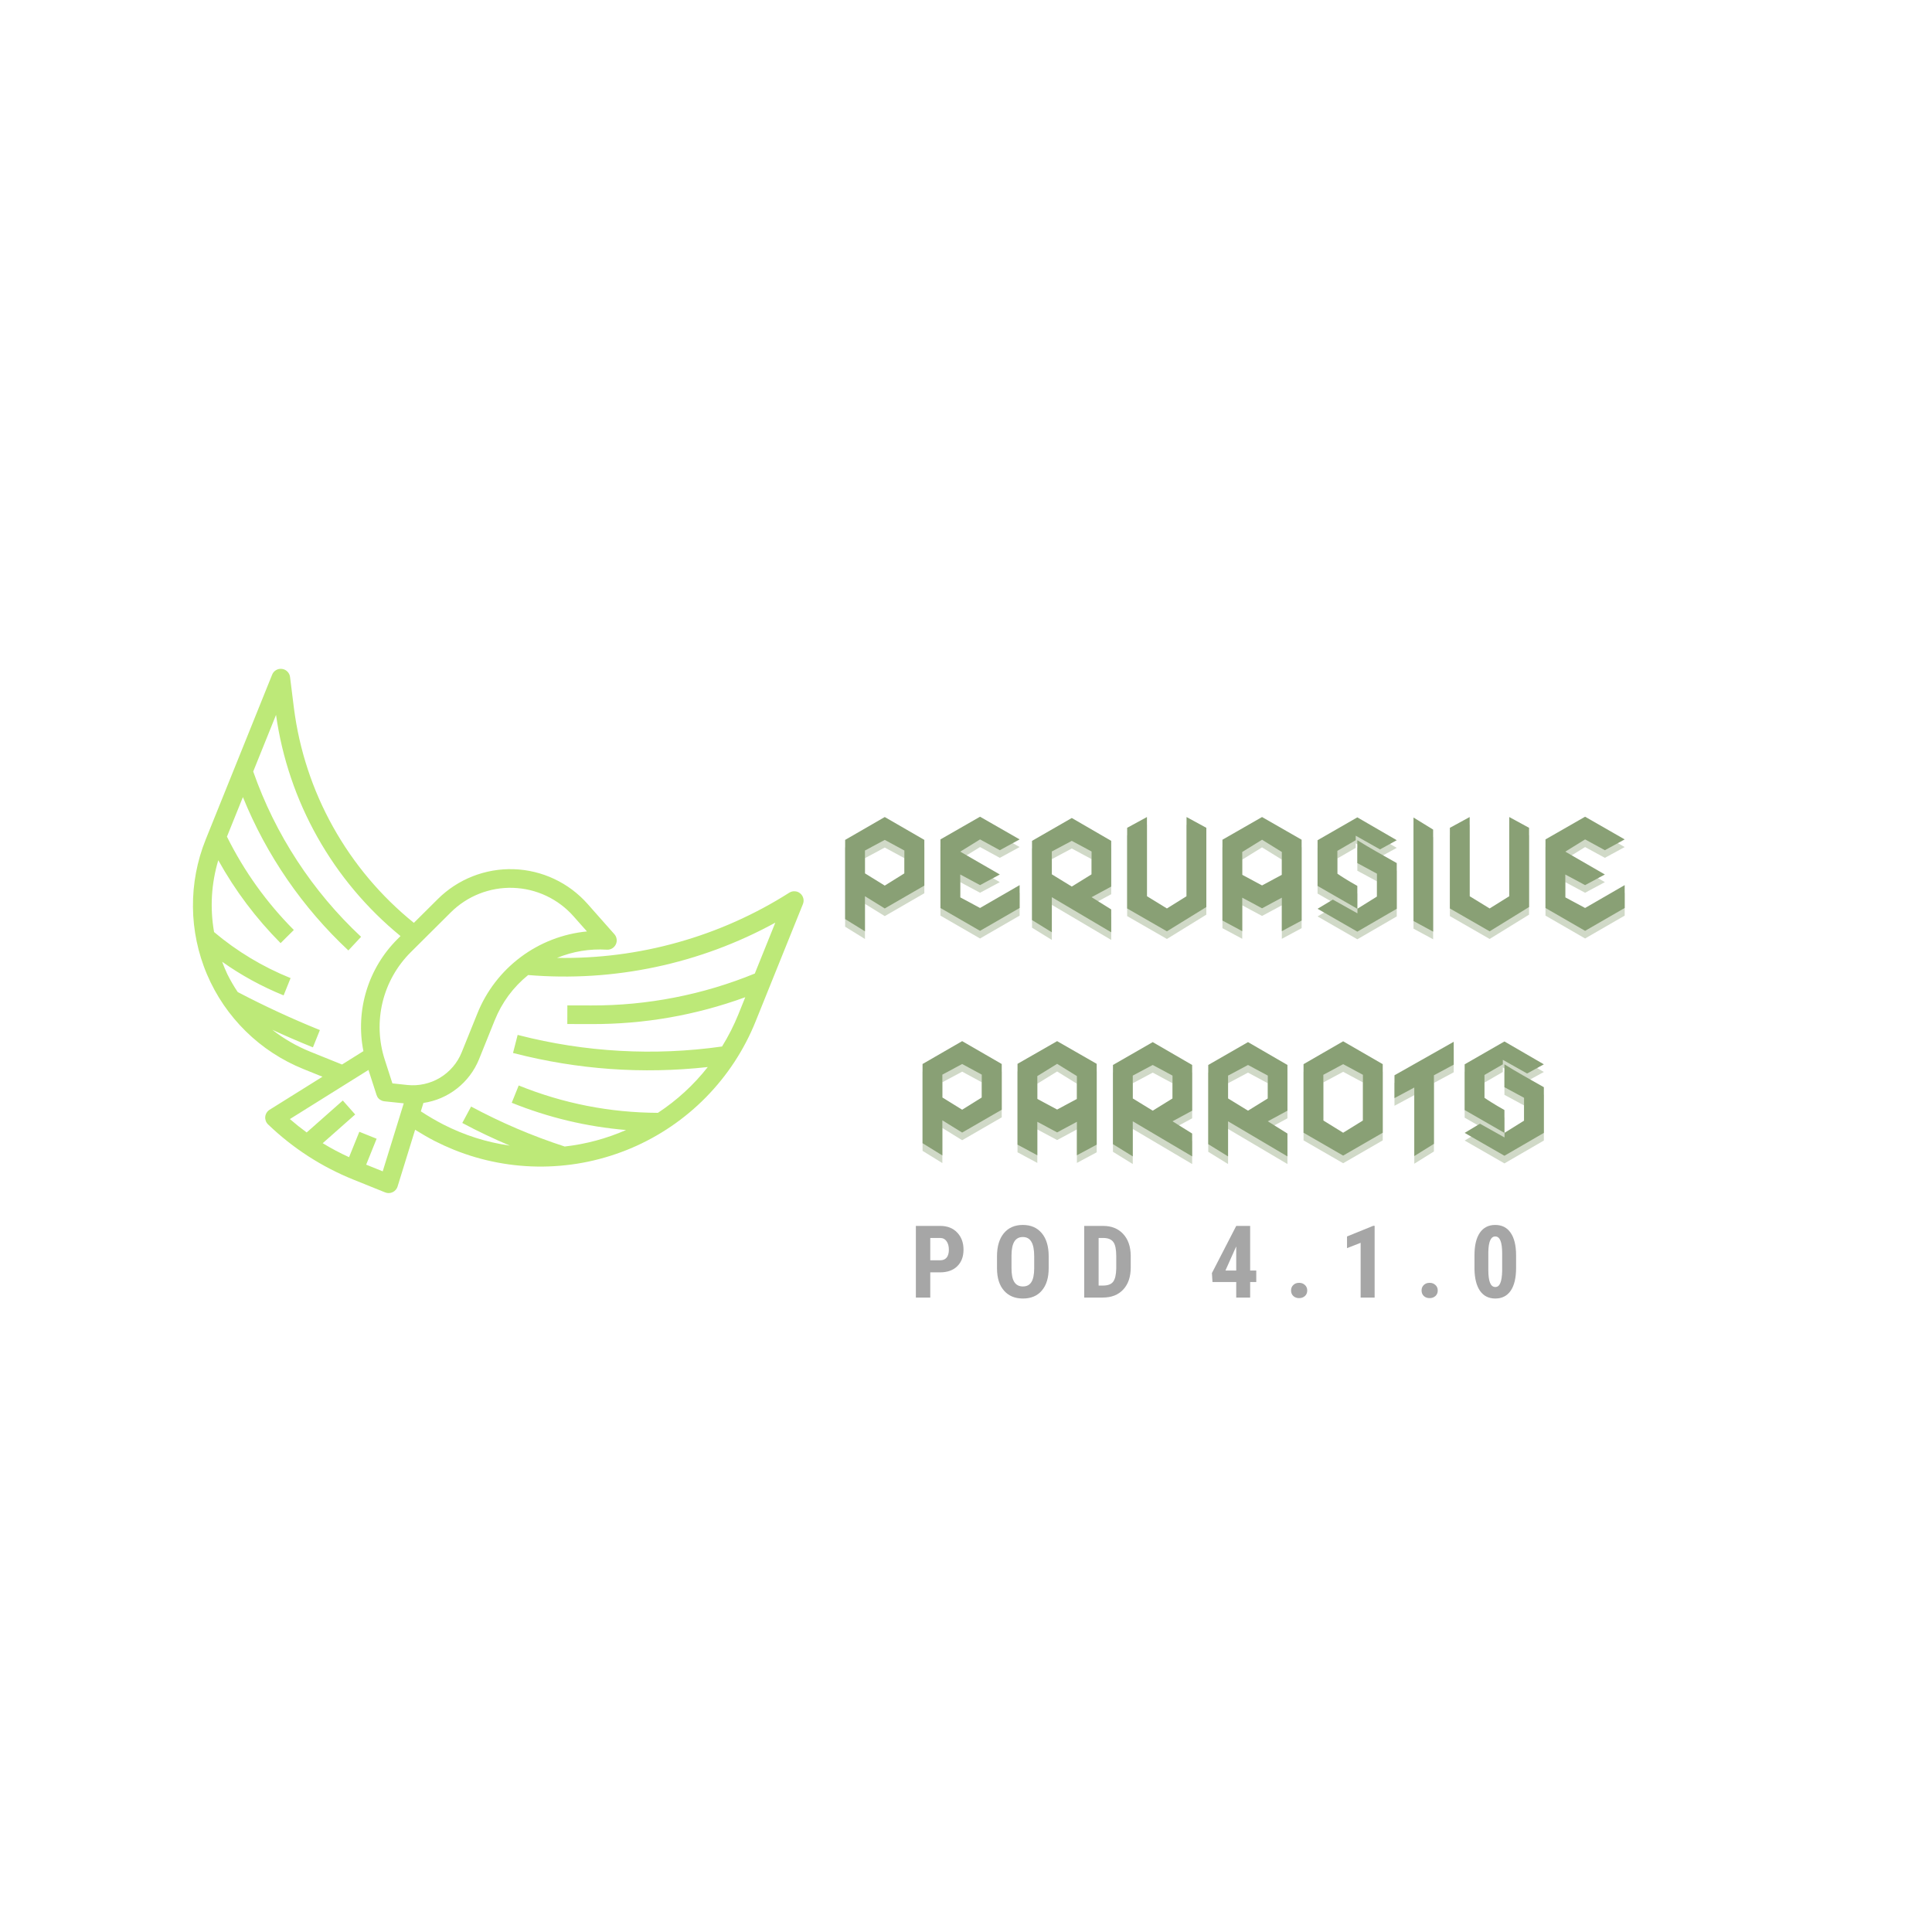 <?xml version="1.0" encoding="UTF-8"?><svg xmlns="http://www.w3.org/2000/svg" xmlns:xlink="http://www.w3.org/1999/xlink" width="375pt" zoomAndPan="magnify" viewBox="0 0 375 375" height="375pt" preserveAspectRatio="xMidYMid meet" version="1.2"><defs><g/><clipPath xml:id="clip1" id="clip1"><path d="M 37 129 L 156 129 L 156 232 L 37 232 Z M 37 129 "/></clipPath><clipPath xml:id="clip2" id="clip2"><path d="M 53.426 129.047 L 157.77 171.102 L 125.25 251.793 L 20.906 209.742 Z M 53.426 129.047 "/></clipPath><clipPath xml:id="clip3" id="clip3"><path d="M 53.426 129.047 L 157.77 171.102 L 125.25 251.793 L 20.906 209.742 Z M 53.426 129.047 "/></clipPath></defs><g xml:id="surface1" id="surface1"><g clip-rule="nonzero" clip-path="url(#clip1)"><g clip-rule="nonzero" clip-path="url(#clip2)"><g clip-rule="nonzero" clip-path="url(#clip3)"><path style=" stroke:none;fill-rule:nonzero;fill:rgb(74.12%,91.37%,47.06%);fill-opacity:1;" d="M 155.324 173.41 C 155.023 173.156 154.676 173.02 154.281 172.996 C 153.891 172.969 153.527 173.062 153.195 173.273 C 149.848 175.398 146.367 177.266 142.746 178.879 C 139.125 180.496 135.406 181.836 131.59 182.906 C 127.773 183.98 123.898 184.766 119.969 185.273 C 116.035 185.777 112.09 185.996 108.125 185.926 C 111.223 184.66 114.441 184.129 117.781 184.332 C 118.148 184.355 118.488 184.273 118.805 184.09 C 119.121 183.906 119.359 183.648 119.523 183.32 C 119.684 182.992 119.738 182.645 119.688 182.281 C 119.641 181.922 119.492 181.602 119.25 181.328 L 114.051 175.453 C 113.602 174.945 113.125 174.461 112.625 174 C 112.125 173.539 111.605 173.105 111.062 172.695 C 110.52 172.289 109.953 171.91 109.371 171.559 C 108.789 171.211 108.191 170.891 107.574 170.602 C 106.961 170.312 106.332 170.055 105.691 169.828 C 105.051 169.605 104.398 169.414 103.738 169.254 C 103.078 169.094 102.41 168.969 101.738 168.879 C 101.062 168.789 100.387 168.73 99.707 168.711 C 99.031 168.688 98.352 168.699 97.672 168.746 C 96.996 168.797 96.32 168.875 95.652 168.992 C 94.984 169.109 94.32 169.258 93.668 169.441 C 93.012 169.625 92.371 169.84 91.738 170.09 C 91.105 170.34 90.488 170.621 89.883 170.93 C 89.281 171.242 88.695 171.586 88.125 171.957 C 87.559 172.328 87.008 172.727 86.48 173.156 C 85.953 173.582 85.449 174.035 84.969 174.516 L 80.332 179.125 C 77.145 176.551 74.234 173.699 71.594 170.566 C 68.957 167.434 66.641 164.078 64.645 160.504 C 62.648 156.926 61.012 153.195 59.734 149.305 C 58.453 145.414 57.559 141.438 57.043 137.379 L 56.297 131.402 C 56.246 130.996 56.074 130.645 55.785 130.352 C 55.492 130.062 55.145 129.887 54.734 129.836 C 54.324 129.781 53.945 129.859 53.586 130.066 C 53.23 130.273 52.977 130.566 52.824 130.949 L 39.93 162.938 C 39.512 163.977 39.145 165.035 38.828 166.113 C 38.516 167.188 38.254 168.277 38.043 169.379 C 37.836 170.48 37.684 171.59 37.582 172.707 C 37.484 173.824 37.441 174.945 37.453 176.066 C 37.461 177.188 37.527 178.309 37.648 179.422 C 37.77 180.535 37.945 181.645 38.176 182.742 C 38.406 183.84 38.688 184.922 39.023 185.992 C 39.359 187.062 39.746 188.117 40.188 189.148 C 40.625 190.18 41.117 191.188 41.652 192.172 C 42.191 193.156 42.777 194.113 43.41 195.039 C 44.043 195.965 44.719 196.859 45.441 197.719 C 46.16 198.578 46.922 199.402 47.723 200.188 C 48.523 200.973 49.359 201.719 50.234 202.422 C 51.109 203.125 52.016 203.785 52.953 204.398 C 53.895 205.012 54.859 205.578 55.855 206.098 C 56.852 206.617 57.867 207.086 58.91 207.508 L 62.59 208.992 L 52.324 215.406 C 52.09 215.555 51.898 215.746 51.75 215.984 C 51.602 216.223 51.512 216.48 51.484 216.758 C 51.457 217.035 51.492 217.305 51.586 217.566 C 51.684 217.828 51.832 218.055 52.035 218.25 C 56.891 222.906 62.441 226.488 68.688 229 L 74.758 231.445 C 74.992 231.539 75.234 231.586 75.488 231.578 C 75.742 231.57 75.984 231.512 76.211 231.402 C 76.441 231.297 76.641 231.145 76.805 230.953 C 76.973 230.762 77.094 230.547 77.168 230.305 L 80.574 219.285 C 81.824 220.062 83.094 220.809 84.395 221.48 C 85.617 222.102 86.863 222.668 88.129 223.18 C 89.496 223.73 90.887 224.211 92.301 224.625 C 93.715 225.039 95.148 225.379 96.594 225.652 C 98.043 225.926 99.5 226.129 100.969 226.258 C 102.434 226.387 103.906 226.445 105.379 226.43 C 106.852 226.414 108.32 226.328 109.785 226.168 C 111.25 226.012 112.703 225.781 114.145 225.48 C 115.586 225.176 117.012 224.805 118.418 224.363 C 119.82 223.922 121.203 223.414 122.559 222.84 C 123.914 222.262 125.234 221.621 126.527 220.914 C 127.82 220.207 129.074 219.438 130.293 218.609 C 131.508 217.777 132.68 216.891 133.812 215.945 C 134.941 215 136.02 214.004 137.051 212.953 C 138.082 211.898 139.059 210.801 139.984 209.652 C 140.906 208.508 141.773 207.316 142.578 206.086 C 143.383 204.852 144.129 203.586 144.809 202.277 C 145.492 200.973 146.109 199.641 146.656 198.273 L 155.848 175.477 C 155.992 175.113 156.02 174.738 155.922 174.359 C 155.824 173.977 155.625 173.66 155.324 173.41 Z M 87.508 177.082 C 87.902 176.691 88.312 176.32 88.746 175.969 C 89.18 175.621 89.629 175.293 90.094 174.988 C 90.559 174.684 91.039 174.402 91.531 174.148 C 92.027 173.895 92.535 173.664 93.051 173.461 C 93.57 173.254 94.094 173.078 94.633 172.93 C 95.168 172.777 95.707 172.656 96.258 172.562 C 96.805 172.465 97.355 172.398 97.914 172.359 C 98.469 172.32 99.023 172.312 99.578 172.328 C 100.137 172.348 100.688 172.395 101.242 172.469 C 101.793 172.543 102.34 172.645 102.879 172.773 C 103.422 172.902 103.953 173.062 104.48 173.246 C 105.004 173.43 105.52 173.641 106.023 173.879 C 106.527 174.113 107.016 174.375 107.492 174.664 C 107.969 174.949 108.43 175.258 108.875 175.594 C 109.32 175.926 109.75 176.281 110.156 176.66 C 110.566 177.035 110.957 177.434 111.324 177.852 L 113.926 180.793 C 112.766 180.902 111.617 181.094 110.484 181.363 C 109.352 181.633 108.238 181.977 107.152 182.398 C 106.066 182.82 105.012 183.312 103.992 183.879 C 102.973 184.441 101.996 185.074 101.062 185.773 C 100.129 186.473 99.25 187.23 98.418 188.047 C 97.59 188.867 96.82 189.738 96.109 190.664 C 95.398 191.586 94.754 192.555 94.176 193.566 C 93.598 194.578 93.094 195.625 92.66 196.707 L 89.605 204.277 C 89.398 204.785 89.152 205.273 88.867 205.746 C 88.582 206.215 88.262 206.656 87.902 207.074 C 87.547 207.492 87.16 207.875 86.738 208.23 C 86.32 208.586 85.875 208.902 85.406 209.188 C 84.934 209.469 84.445 209.715 83.934 209.918 C 83.426 210.121 82.902 210.281 82.363 210.402 C 81.828 210.523 81.285 210.598 80.738 210.633 C 80.191 210.664 79.645 210.652 79.098 210.598 L 76.164 210.285 L 74.672 205.652 C 74.383 204.758 74.156 203.848 73.992 202.918 C 73.828 201.992 73.73 201.059 73.695 200.117 C 73.66 199.176 73.691 198.238 73.785 197.301 C 73.879 196.363 74.035 195.438 74.258 194.523 C 74.48 193.609 74.766 192.715 75.109 191.84 C 75.453 190.965 75.859 190.117 76.32 189.297 C 76.781 188.477 77.301 187.691 77.871 186.941 C 78.438 186.195 79.059 185.488 79.727 184.824 Z M 60.262 204.152 C 57.59 203.074 55.121 201.652 52.855 199.883 C 55.461 201.082 58.094 202.223 60.738 203.289 L 62.09 199.934 C 56.676 197.75 51.312 195.266 46.141 192.555 C 45.391 191.438 44.715 190.273 44.117 189.066 C 43.742 188.281 43.426 187.48 43.117 186.676 C 46.84 189.312 50.82 191.488 55.051 193.203 L 56.402 189.848 C 50.977 187.656 46.027 184.68 41.551 180.914 C 40.734 176.203 41.008 171.555 42.367 166.969 C 45.656 172.891 49.691 178.254 54.465 183.059 L 57.031 180.508 C 51.727 175.172 47.398 169.133 44.051 162.395 L 47.148 154.715 C 49.438 160.359 52.309 165.691 55.762 170.711 C 59.215 175.73 63.168 180.32 67.617 184.48 L 70.086 181.836 C 65.352 177.41 61.215 172.484 57.672 167.059 C 54.133 161.633 51.289 155.863 49.148 149.75 L 53.578 138.762 C 54.168 142.934 55.137 147.016 56.488 151.004 C 57.84 154.996 59.551 158.828 61.617 162.5 C 63.684 166.172 66.07 169.621 68.781 172.848 C 71.492 176.074 74.48 179.023 77.742 181.691 L 77.176 182.254 C 75.766 183.652 74.547 185.203 73.523 186.902 C 72.5 188.605 71.695 190.402 71.117 192.305 C 70.539 194.203 70.199 196.145 70.102 198.129 C 70.004 200.109 70.148 202.074 70.539 204.023 L 66.387 206.621 Z M 71.074 226.059 L 73.102 221.027 L 69.746 219.676 L 67.754 224.609 C 65.996 223.809 64.289 222.902 62.637 221.895 L 68.941 216.32 L 66.539 213.609 L 59.527 219.809 C 58.406 218.992 57.32 218.125 56.266 217.211 L 71.52 207.676 L 73.082 212.516 C 73.254 213.055 73.602 213.43 74.129 213.641 C 74.285 213.703 74.445 213.742 74.613 213.762 L 78.367 214.156 L 74.285 227.355 Z M 109.609 222.539 C 103.32 220.496 97.266 217.91 91.441 214.781 L 89.73 217.965 C 92.727 219.582 95.82 221.023 98.961 222.367 C 94.426 221.715 90.121 220.344 86.039 218.258 C 84.543 217.484 83.09 216.633 81.684 215.711 L 82.184 214.082 C 83.371 213.906 84.52 213.582 85.621 213.109 C 86.727 212.633 87.75 212.027 88.695 211.285 C 89.641 210.543 90.473 209.695 91.199 208.734 C 91.922 207.777 92.512 206.742 92.965 205.633 L 96.016 198.059 C 97.426 194.566 99.59 191.629 102.512 189.254 C 106.648 189.598 110.793 189.641 114.938 189.383 C 119.082 189.121 123.188 188.562 127.25 187.699 C 131.312 186.84 135.289 185.688 139.184 184.246 C 143.078 182.801 146.848 181.082 150.488 179.086 L 146.508 188.965 C 141.469 191.027 136.277 192.582 130.93 193.621 C 125.586 194.664 120.191 195.176 114.746 195.156 L 110.125 195.145 L 110.113 198.762 L 114.734 198.773 C 125.02 198.812 134.992 197.074 144.656 193.559 L 143.305 196.914 C 142.426 199.074 141.375 201.145 140.148 203.125 C 133.566 204.055 126.957 204.336 120.32 203.965 C 113.688 203.598 107.148 202.586 100.711 200.934 L 100.477 200.875 L 99.578 204.379 L 99.812 204.441 C 112.172 207.609 124.695 208.504 137.379 207.113 C 134.633 210.598 131.406 213.559 127.703 216 C 118.355 215.961 109.348 214.191 100.68 210.691 L 99.328 214.047 C 106.461 216.922 113.855 218.688 121.52 219.336 C 117.711 221 113.742 222.07 109.609 222.539 Z M 109.609 222.539 "/></g></g></g><g style="fill:rgb(53.729%,62.749%,45.879%);fill-opacity:0.4;"><g transform="translate(162.511, 182.034)"><path style="stroke:none;" d="M 16.902 -17.527 L 9.219 -21.965 L 1.531 -17.527 L 1.531 -2.156 L 5.375 0.219 L 5.375 -6.594 L 9.219 -4.219 L 16.902 -8.656 Z M 5.375 -11.031 L 5.375 -15.465 L 9.219 -17.527 L 13.027 -15.465 L 13.027 -11.031 L 9.219 -8.656 Z M 5.375 -11.031 "/></g></g><g style="fill:rgb(53.729%,62.749%,45.879%);fill-opacity:0.4;"><g transform="translate(180.944, 182.034)"><path style="stroke:none;" d="M 9.281 -22.027 L 1.594 -17.621 L 1.594 -4.312 L 9.281 0.125 L 16.965 -4.312 L 16.965 -8.75 L 9.281 -4.312 L 5.438 -6.375 L 5.438 -10.812 L 9.281 -8.75 L 13.121 -10.812 L 5.438 -15.246 L 9.281 -17.621 L 13.121 -15.527 L 16.965 -17.621 Z M 9.281 -22.027 "/></g></g><g style="fill:rgb(53.729%,62.749%,45.879%);fill-opacity:0.4;"><g transform="translate(198.752, 182.034)"><path style="stroke:none;" d="M 9.281 -21.777 L 1.562 -17.34 L 1.562 -1.969 L 5.406 0.406 L 5.406 -6.406 L 16.934 0.406 L 16.934 -4.031 L 13.121 -6.406 L 16.934 -8.469 L 16.934 -17.34 Z M 9.281 -17.34 L 13.121 -15.277 L 13.121 -10.844 L 9.281 -8.469 L 5.406 -10.844 L 5.406 -15.277 Z M 9.281 -17.34 "/></g></g><g style="fill:rgb(53.729%,62.749%,45.879%);fill-opacity:0.4;"><g transform="translate(217.248, 182.034)"><path style="stroke:none;" d="M 9.25 0.219 L 16.902 -4.5 L 16.902 -19.871 L 13.059 -21.965 L 13.059 -6.594 L 9.25 -4.219 L 5.375 -6.594 L 5.375 -21.965 L 1.531 -19.871 L 1.531 -4.219 Z M 9.25 0.219 "/></g></g><g style="fill:rgb(53.729%,62.749%,45.879%);fill-opacity:0.4;"><g transform="translate(235.743, 182.034)"><path style="stroke:none;" d="M 1.531 -1.875 L 5.375 0.188 L 5.375 -6.312 L 9.219 -4.25 L 13.059 -6.312 L 13.059 0.188 L 16.902 -1.875 L 16.902 -17.559 L 9.219 -21.965 L 1.531 -17.559 Z M 13.059 -10.75 L 9.219 -8.688 L 5.375 -10.75 L 5.375 -15.184 L 9.219 -17.559 L 13.059 -15.184 Z M 13.059 -10.75 "/></g></g><g style="fill:rgb(53.729%,62.749%,45.879%);fill-opacity:0.4;"><g transform="translate(254.238, 182.034)"><path style="stroke:none;" d="M 5.344 -10.969 L 5.344 -15.402 L 8.906 -17.465 L 8.906 -18.34 L 13.621 -15.684 L 16.871 -17.465 L 9.219 -21.902 L 1.5 -17.465 L 1.5 -8.594 L 9.219 -4.156 L 9.219 -8.594 C 7.125 -9.781 6.219 -10.375 5.344 -10.969 Z M 9.219 -13.027 L 13.027 -10.969 L 13.027 -6.531 L 9.219 -4.156 L 9.219 -3.281 L 4.469 -5.938 L 1.5 -4.156 L 9.219 0.281 L 16.871 -4.156 L 16.871 -13.027 C 14.215 -14.527 11.562 -15.996 9.219 -17.465 Z M 9.219 -13.027 "/></g></g><g style="fill:rgb(53.729%,62.749%,45.879%);fill-opacity:0.4;"><g transform="translate(272.609, 182.034)"><path style="stroke:none;" d="M 1.75 -21.871 L 1.75 -1.781 L 5.562 0.281 L 5.562 -19.527 Z M 1.75 -21.871 "/></g></g><g style="fill:rgb(53.729%,62.749%,45.879%);fill-opacity:0.4;"><g transform="translate(279.888, 182.034)"><path style="stroke:none;" d="M 9.25 0.219 L 16.902 -4.5 L 16.902 -19.871 L 13.059 -21.965 L 13.059 -6.594 L 9.25 -4.219 L 5.375 -6.594 L 5.375 -21.965 L 1.531 -19.871 L 1.531 -4.219 Z M 9.25 0.219 "/></g></g><g style="fill:rgb(53.729%,62.749%,45.879%);fill-opacity:0.4;"><g transform="translate(298.384, 182.034)"><path style="stroke:none;" d="M 9.281 -22.027 L 1.594 -17.621 L 1.594 -4.312 L 9.281 0.125 L 16.965 -4.312 L 16.965 -8.75 L 9.281 -4.312 L 5.438 -6.375 L 5.438 -10.812 L 9.281 -8.75 L 13.121 -10.812 L 5.438 -15.246 L 9.281 -17.621 L 13.121 -15.527 L 16.965 -17.621 Z M 9.281 -22.027 "/></g></g><g style="fill:rgb(53.729%,62.749%,45.879%);fill-opacity:1;"><g transform="translate(162.511, 180.55)"><path style="stroke:none;" d="M 16.902 -17.527 L 9.219 -21.965 L 1.531 -17.527 L 1.531 -2.156 L 5.375 0.219 L 5.375 -6.594 L 9.219 -4.219 L 16.902 -8.656 Z M 5.375 -11.031 L 5.375 -15.465 L 9.219 -17.527 L 13.027 -15.465 L 13.027 -11.031 L 9.219 -8.656 Z M 5.375 -11.031 "/></g></g><g style="fill:rgb(53.729%,62.749%,45.879%);fill-opacity:1;"><g transform="translate(180.944, 180.55)"><path style="stroke:none;" d="M 9.281 -22.027 L 1.594 -17.621 L 1.594 -4.312 L 9.281 0.125 L 16.965 -4.312 L 16.965 -8.75 L 9.281 -4.312 L 5.438 -6.375 L 5.438 -10.812 L 9.281 -8.75 L 13.121 -10.812 L 5.438 -15.246 L 9.281 -17.621 L 13.121 -15.527 L 16.965 -17.621 Z M 9.281 -22.027 "/></g></g><g style="fill:rgb(53.729%,62.749%,45.879%);fill-opacity:1;"><g transform="translate(198.752, 180.55)"><path style="stroke:none;" d="M 9.281 -21.777 L 1.562 -17.34 L 1.562 -1.969 L 5.406 0.406 L 5.406 -6.406 L 16.934 0.406 L 16.934 -4.031 L 13.121 -6.406 L 16.934 -8.469 L 16.934 -17.34 Z M 9.281 -17.34 L 13.121 -15.277 L 13.121 -10.844 L 9.281 -8.469 L 5.406 -10.844 L 5.406 -15.277 Z M 9.281 -17.34 "/></g></g><g style="fill:rgb(53.729%,62.749%,45.879%);fill-opacity:1;"><g transform="translate(217.248, 180.55)"><path style="stroke:none;" d="M 9.25 0.219 L 16.902 -4.5 L 16.902 -19.871 L 13.059 -21.965 L 13.059 -6.594 L 9.25 -4.219 L 5.375 -6.594 L 5.375 -21.965 L 1.531 -19.871 L 1.531 -4.219 Z M 9.25 0.219 "/></g></g><g style="fill:rgb(53.729%,62.749%,45.879%);fill-opacity:1;"><g transform="translate(235.743, 180.55)"><path style="stroke:none;" d="M 1.531 -1.875 L 5.375 0.188 L 5.375 -6.312 L 9.219 -4.25 L 13.059 -6.312 L 13.059 0.188 L 16.902 -1.875 L 16.902 -17.559 L 9.219 -21.965 L 1.531 -17.559 Z M 13.059 -10.75 L 9.219 -8.688 L 5.375 -10.75 L 5.375 -15.184 L 9.219 -17.559 L 13.059 -15.184 Z M 13.059 -10.75 "/></g></g><g style="fill:rgb(53.729%,62.749%,45.879%);fill-opacity:1;"><g transform="translate(254.238, 180.55)"><path style="stroke:none;" d="M 5.344 -10.969 L 5.344 -15.402 L 8.906 -17.465 L 8.906 -18.34 L 13.621 -15.684 L 16.871 -17.465 L 9.219 -21.902 L 1.5 -17.465 L 1.5 -8.594 L 9.219 -4.156 L 9.219 -8.594 C 7.125 -9.781 6.219 -10.375 5.344 -10.969 Z M 9.219 -13.027 L 13.027 -10.969 L 13.027 -6.531 L 9.219 -4.156 L 9.219 -3.281 L 4.469 -5.938 L 1.5 -4.156 L 9.219 0.281 L 16.871 -4.156 L 16.871 -13.027 C 14.215 -14.527 11.562 -15.996 9.219 -17.465 Z M 9.219 -13.027 "/></g></g><g style="fill:rgb(53.729%,62.749%,45.879%);fill-opacity:1;"><g transform="translate(272.609, 180.55)"><path style="stroke:none;" d="M 1.75 -21.871 L 1.75 -1.781 L 5.562 0.281 L 5.562 -19.527 Z M 1.75 -21.871 "/></g></g><g style="fill:rgb(53.729%,62.749%,45.879%);fill-opacity:1;"><g transform="translate(279.888, 180.55)"><path style="stroke:none;" d="M 9.25 0.219 L 16.902 -4.5 L 16.902 -19.871 L 13.059 -21.965 L 13.059 -6.594 L 9.25 -4.219 L 5.375 -6.594 L 5.375 -21.965 L 1.531 -19.871 L 1.531 -4.219 Z M 9.25 0.219 "/></g></g><g style="fill:rgb(53.729%,62.749%,45.879%);fill-opacity:1;"><g transform="translate(298.384, 180.55)"><path style="stroke:none;" d="M 9.281 -22.027 L 1.594 -17.621 L 1.594 -4.312 L 9.281 0.125 L 16.965 -4.312 L 16.965 -8.75 L 9.281 -4.312 L 5.438 -6.375 L 5.438 -10.812 L 9.281 -8.75 L 13.121 -10.812 L 5.438 -15.246 L 9.281 -17.621 L 13.121 -15.527 L 16.965 -17.621 Z M 9.281 -22.027 "/></g></g><g style="fill:rgb(53.729%,62.749%,45.879%);fill-opacity:0.4;"><g transform="translate(177.535, 225.534)"><path style="stroke:none;" d="M 16.902 -17.527 L 9.219 -21.965 L 1.531 -17.527 L 1.531 -2.156 L 5.375 0.219 L 5.375 -6.594 L 9.219 -4.219 L 16.902 -8.656 Z M 5.375 -11.031 L 5.375 -15.465 L 9.219 -17.527 L 13.027 -15.465 L 13.027 -11.031 L 9.219 -8.656 Z M 5.375 -11.031 "/></g></g><g style="fill:rgb(53.729%,62.749%,45.879%);fill-opacity:0.4;"><g transform="translate(195.968, 225.534)"><path style="stroke:none;" d="M 1.531 -1.875 L 5.375 0.188 L 5.375 -6.312 L 9.219 -4.25 L 13.059 -6.312 L 13.059 0.188 L 16.902 -1.875 L 16.902 -17.559 L 9.219 -21.965 L 1.531 -17.559 Z M 13.059 -10.75 L 9.219 -8.688 L 5.375 -10.75 L 5.375 -15.184 L 9.219 -17.559 L 13.059 -15.184 Z M 13.059 -10.75 "/></g></g><g style="fill:rgb(53.729%,62.749%,45.879%);fill-opacity:0.4;"><g transform="translate(214.463, 225.534)"><path style="stroke:none;" d="M 9.281 -21.777 L 1.562 -17.34 L 1.562 -1.969 L 5.406 0.406 L 5.406 -6.406 L 16.934 0.406 L 16.934 -4.031 L 13.121 -6.406 L 16.934 -8.469 L 16.934 -17.34 Z M 9.281 -17.34 L 13.121 -15.277 L 13.121 -10.844 L 9.281 -8.469 L 5.406 -10.844 L 5.406 -15.277 Z M 9.281 -17.34 "/></g></g><g style="fill:rgb(53.729%,62.749%,45.879%);fill-opacity:0.4;"><g transform="translate(232.958, 225.534)"><path style="stroke:none;" d="M 9.281 -21.777 L 1.562 -17.34 L 1.562 -1.969 L 5.406 0.406 L 5.406 -6.406 L 16.934 0.406 L 16.934 -4.031 L 13.121 -6.406 L 16.934 -8.469 L 16.934 -17.34 Z M 9.281 -17.34 L 13.121 -15.277 L 13.121 -10.844 L 9.281 -8.469 L 5.406 -10.844 L 5.406 -15.277 Z M 9.281 -17.34 "/></g></g><g style="fill:rgb(53.729%,62.749%,45.879%);fill-opacity:0.4;"><g transform="translate(251.454, 225.534)"><path style="stroke:none;" d="M 9.25 -21.934 L 1.562 -17.496 L 1.562 -4.188 L 9.25 0.25 L 16.934 -4.188 L 16.934 -17.496 Z M 13.09 -15.434 L 13.09 -6.562 L 9.25 -4.188 L 5.406 -6.562 L 5.406 -15.434 L 9.25 -17.496 Z M 13.09 -15.434 "/></g></g><g style="fill:rgb(53.729%,62.749%,45.879%);fill-opacity:0.4;"><g transform="translate(269.949, 225.534)"><path style="stroke:none;" d="M 0.719 -15.34 L 0.719 -10.906 L 4.562 -12.965 L 4.562 0.344 L 8.375 -2.031 L 8.375 -15.34 L 12.215 -17.402 L 12.215 -21.84 Z M 0.719 -15.34 "/></g></g><g style="fill:rgb(53.729%,62.749%,45.879%);fill-opacity:0.4;"><g transform="translate(282.79, 225.534)"><path style="stroke:none;" d="M 5.344 -10.969 L 5.344 -15.402 L 8.906 -17.465 L 8.906 -18.34 L 13.621 -15.684 L 16.871 -17.465 L 9.219 -21.902 L 1.5 -17.465 L 1.5 -8.594 L 9.219 -4.156 L 9.219 -8.594 C 7.125 -9.781 6.219 -10.375 5.344 -10.969 Z M 9.219 -13.027 L 13.027 -10.969 L 13.027 -6.531 L 9.219 -4.156 L 9.219 -3.281 L 4.469 -5.938 L 1.5 -4.156 L 9.219 0.281 L 16.871 -4.156 L 16.871 -13.027 C 14.215 -14.527 11.562 -15.996 9.219 -17.465 Z M 9.219 -13.027 "/></g></g><g style="fill:rgb(53.729%,62.749%,45.879%);fill-opacity:1;"><g transform="translate(177.535, 224.05)"><path style="stroke:none;" d="M 16.902 -17.527 L 9.219 -21.965 L 1.531 -17.527 L 1.531 -2.156 L 5.375 0.219 L 5.375 -6.594 L 9.219 -4.219 L 16.902 -8.656 Z M 5.375 -11.031 L 5.375 -15.465 L 9.219 -17.527 L 13.027 -15.465 L 13.027 -11.031 L 9.219 -8.656 Z M 5.375 -11.031 "/></g></g><g style="fill:rgb(53.729%,62.749%,45.879%);fill-opacity:1;"><g transform="translate(195.968, 224.05)"><path style="stroke:none;" d="M 1.531 -1.875 L 5.375 0.188 L 5.375 -6.312 L 9.219 -4.25 L 13.059 -6.312 L 13.059 0.188 L 16.902 -1.875 L 16.902 -17.559 L 9.219 -21.965 L 1.531 -17.559 Z M 13.059 -10.75 L 9.219 -8.688 L 5.375 -10.75 L 5.375 -15.184 L 9.219 -17.559 L 13.059 -15.184 Z M 13.059 -10.75 "/></g></g><g style="fill:rgb(53.729%,62.749%,45.879%);fill-opacity:1;"><g transform="translate(214.463, 224.05)"><path style="stroke:none;" d="M 9.281 -21.777 L 1.562 -17.34 L 1.562 -1.969 L 5.406 0.406 L 5.406 -6.406 L 16.934 0.406 L 16.934 -4.031 L 13.121 -6.406 L 16.934 -8.469 L 16.934 -17.34 Z M 9.281 -17.34 L 13.121 -15.277 L 13.121 -10.844 L 9.281 -8.469 L 5.406 -10.844 L 5.406 -15.277 Z M 9.281 -17.34 "/></g></g><g style="fill:rgb(53.729%,62.749%,45.879%);fill-opacity:1;"><g transform="translate(232.958, 224.05)"><path style="stroke:none;" d="M 9.281 -21.777 L 1.562 -17.34 L 1.562 -1.969 L 5.406 0.406 L 5.406 -6.406 L 16.934 0.406 L 16.934 -4.031 L 13.121 -6.406 L 16.934 -8.469 L 16.934 -17.34 Z M 9.281 -17.34 L 13.121 -15.277 L 13.121 -10.844 L 9.281 -8.469 L 5.406 -10.844 L 5.406 -15.277 Z M 9.281 -17.34 "/></g></g><g style="fill:rgb(53.729%,62.749%,45.879%);fill-opacity:1;"><g transform="translate(251.454, 224.05)"><path style="stroke:none;" d="M 9.25 -21.934 L 1.562 -17.496 L 1.562 -4.188 L 9.25 0.25 L 16.934 -4.188 L 16.934 -17.496 Z M 13.09 -15.434 L 13.09 -6.562 L 9.25 -4.188 L 5.406 -6.562 L 5.406 -15.434 L 9.25 -17.496 Z M 13.09 -15.434 "/></g></g><g style="fill:rgb(53.729%,62.749%,45.879%);fill-opacity:1;"><g transform="translate(269.949, 224.05)"><path style="stroke:none;" d="M 0.719 -15.34 L 0.719 -10.906 L 4.562 -12.965 L 4.562 0.344 L 8.375 -2.031 L 8.375 -15.34 L 12.215 -17.402 L 12.215 -21.84 Z M 0.719 -15.34 "/></g></g><g style="fill:rgb(53.729%,62.749%,45.879%);fill-opacity:1;"><g transform="translate(282.79, 224.05)"><path style="stroke:none;" d="M 5.344 -10.969 L 5.344 -15.402 L 8.906 -17.465 L 8.906 -18.34 L 13.621 -15.684 L 16.871 -17.465 L 9.219 -21.902 L 1.5 -17.465 L 1.5 -8.594 L 9.219 -4.156 L 9.219 -8.594 C 7.125 -9.781 6.219 -10.375 5.344 -10.969 Z M 9.219 -13.027 L 13.027 -10.969 L 13.027 -6.531 L 9.219 -4.156 L 9.219 -3.281 L 4.469 -5.938 L 1.5 -4.156 L 9.219 0.281 L 16.871 -4.156 L 16.871 -13.027 C 14.215 -14.527 11.562 -15.996 9.219 -17.465 Z M 9.219 -13.027 "/></g></g><g style="fill:rgb(65.099%,65.099%,65.099%);fill-opacity:1;"><g transform="translate(176.643, 251.855)"><path style="stroke:none;" d="M 3.922 -4.891 L 3.922 0 L 1.125 0 L 1.125 -13.906 L 5.859 -13.906 C 7.234 -13.906 8.328 -13.477 9.141 -12.625 C 9.961 -11.77 10.375 -10.66 10.375 -9.297 C 10.375 -7.941 9.969 -6.867 9.156 -6.078 C 8.352 -5.285 7.234 -4.891 5.797 -4.891 Z M 3.922 -7.234 L 5.859 -7.234 C 6.391 -7.234 6.801 -7.406 7.094 -7.75 C 7.383 -8.102 7.531 -8.613 7.531 -9.281 C 7.531 -9.977 7.379 -10.531 7.078 -10.938 C 6.785 -11.352 6.391 -11.562 5.891 -11.562 L 3.922 -11.562 Z M 3.922 -7.234 "/></g></g><g style="fill:rgb(65.099%,65.099%,65.099%);fill-opacity:1;"><g transform="translate(192.643, 251.855)"><path style="stroke:none;" d="M 10.906 -5.703 C 10.906 -3.836 10.461 -2.391 9.578 -1.359 C 8.703 -0.328 7.477 0.188 5.906 0.188 C 4.352 0.188 3.129 -0.32 2.234 -1.344 C 1.336 -2.363 0.883 -3.797 0.875 -5.641 L 0.875 -8.016 C 0.875 -9.922 1.316 -11.41 2.203 -12.484 C 3.086 -13.555 4.316 -14.094 5.891 -14.094 C 7.441 -14.094 8.66 -13.566 9.547 -12.516 C 10.441 -11.461 10.895 -9.984 10.906 -8.078 Z M 8.094 -8.031 C 8.094 -9.289 7.91 -10.223 7.547 -10.828 C 7.191 -11.441 6.641 -11.75 5.891 -11.75 C 5.148 -11.75 4.598 -11.453 4.234 -10.859 C 3.879 -10.273 3.695 -9.379 3.688 -8.172 L 3.688 -5.703 C 3.688 -4.484 3.867 -3.586 4.234 -3.016 C 4.598 -2.441 5.156 -2.156 5.906 -2.156 C 6.645 -2.156 7.191 -2.438 7.547 -3 C 7.898 -3.562 8.082 -4.43 8.094 -5.609 Z M 8.094 -8.031 "/></g></g><g style="fill:rgb(65.099%,65.099%,65.099%);fill-opacity:1;"><g transform="translate(209.32, 251.855)"><path style="stroke:none;" d="M 1.125 0 L 1.125 -13.906 L 4.797 -13.906 C 6.422 -13.906 7.711 -13.391 8.672 -12.359 C 9.641 -11.328 10.133 -9.914 10.156 -8.125 L 10.156 -5.859 C 10.156 -4.035 9.672 -2.602 8.703 -1.562 C 7.742 -0.52 6.414 0 4.719 0 Z M 3.922 -11.562 L 3.922 -2.328 L 4.766 -2.328 C 5.703 -2.328 6.359 -2.57 6.734 -3.062 C 7.117 -3.562 7.32 -4.414 7.344 -5.625 L 7.344 -8.047 C 7.344 -9.336 7.16 -10.238 6.797 -10.75 C 6.43 -11.27 5.816 -11.539 4.953 -11.562 Z M 3.922 -11.562 "/></g></g><g style="fill:rgb(65.099%,65.099%,65.099%);fill-opacity:1;"><g transform="translate(225.243, 251.855)"><path style="stroke:none;" d=""/></g></g><g style="fill:rgb(65.099%,65.099%,65.099%);fill-opacity:1;"><g transform="translate(234.623, 251.855)"><path style="stroke:none;" d="M 8.031 -5.25 L 9.219 -5.25 L 9.219 -3.016 L 8.031 -3.016 L 8.031 0 L 5.328 0 L 5.328 -3.016 L 0.719 -3.016 L 0.609 -4.75 L 5.328 -13.906 L 8.031 -13.906 Z M 3.234 -5.25 L 5.328 -5.25 L 5.328 -9.906 L 5.266 -9.797 Z M 3.234 -5.25 "/></g></g><g style="fill:rgb(65.099%,65.099%,65.099%);fill-opacity:1;"><g transform="translate(249.391, 251.855)"><path style="stroke:none;" d="M 1.203 -1.375 C 1.203 -1.812 1.348 -2.164 1.641 -2.438 C 1.93 -2.719 2.305 -2.859 2.766 -2.859 C 3.223 -2.859 3.598 -2.719 3.891 -2.438 C 4.191 -2.164 4.344 -1.812 4.344 -1.375 C 4.344 -0.926 4.191 -0.566 3.891 -0.297 C 3.586 -0.023 3.211 0.109 2.766 0.109 C 2.316 0.109 1.941 -0.023 1.641 -0.297 C 1.348 -0.578 1.203 -0.938 1.203 -1.375 Z M 1.203 -1.375 "/></g></g><g style="fill:rgb(65.099%,65.099%,65.099%);fill-opacity:1;"><g transform="translate(259.956, 251.855)"><path style="stroke:none;" d="M 6.859 0 L 4.141 0 L 4.141 -10.625 L 1.5 -9.594 L 1.5 -11.859 L 6.578 -13.922 L 6.859 -13.922 Z M 6.859 0 "/></g></g><g style="fill:rgb(65.099%,65.099%,65.099%);fill-opacity:1;"><g transform="translate(274.723, 251.855)"><path style="stroke:none;" d="M 1.203 -1.375 C 1.203 -1.812 1.348 -2.164 1.641 -2.438 C 1.93 -2.719 2.305 -2.859 2.766 -2.859 C 3.223 -2.859 3.598 -2.719 3.891 -2.438 C 4.191 -2.164 4.344 -1.812 4.344 -1.375 C 4.344 -0.926 4.191 -0.566 3.891 -0.297 C 3.586 -0.023 3.211 0.109 2.766 0.109 C 2.316 0.109 1.941 -0.023 1.641 -0.297 C 1.348 -0.578 1.203 -0.938 1.203 -1.375 Z M 1.203 -1.375 "/></g></g><g style="fill:rgb(65.099%,65.099%,65.099%);fill-opacity:1;"><g transform="translate(285.288, 251.855)"><path style="stroke:none;" d="M 8.984 -5.75 C 8.984 -3.82 8.633 -2.348 7.938 -1.328 C 7.238 -0.316 6.242 0.188 4.953 0.188 C 3.672 0.188 2.68 -0.305 1.984 -1.297 C 1.297 -2.285 0.938 -3.703 0.906 -5.547 L 0.906 -8.172 C 0.906 -10.086 1.25 -11.551 1.938 -12.562 C 2.633 -13.582 3.633 -14.094 4.938 -14.094 C 6.238 -14.094 7.234 -13.586 7.922 -12.578 C 8.617 -11.578 8.973 -10.145 8.984 -8.281 Z M 6.281 -8.562 C 6.281 -9.664 6.172 -10.488 5.953 -11.031 C 5.734 -11.582 5.395 -11.859 4.938 -11.859 C 4.082 -11.859 3.633 -10.852 3.594 -8.844 L 3.594 -5.375 C 3.594 -4.258 3.703 -3.426 3.922 -2.875 C 4.148 -2.32 4.492 -2.047 4.953 -2.047 C 5.391 -2.047 5.711 -2.301 5.922 -2.812 C 6.141 -3.332 6.258 -4.117 6.281 -5.172 Z M 6.281 -8.562 "/></g></g></g></svg>